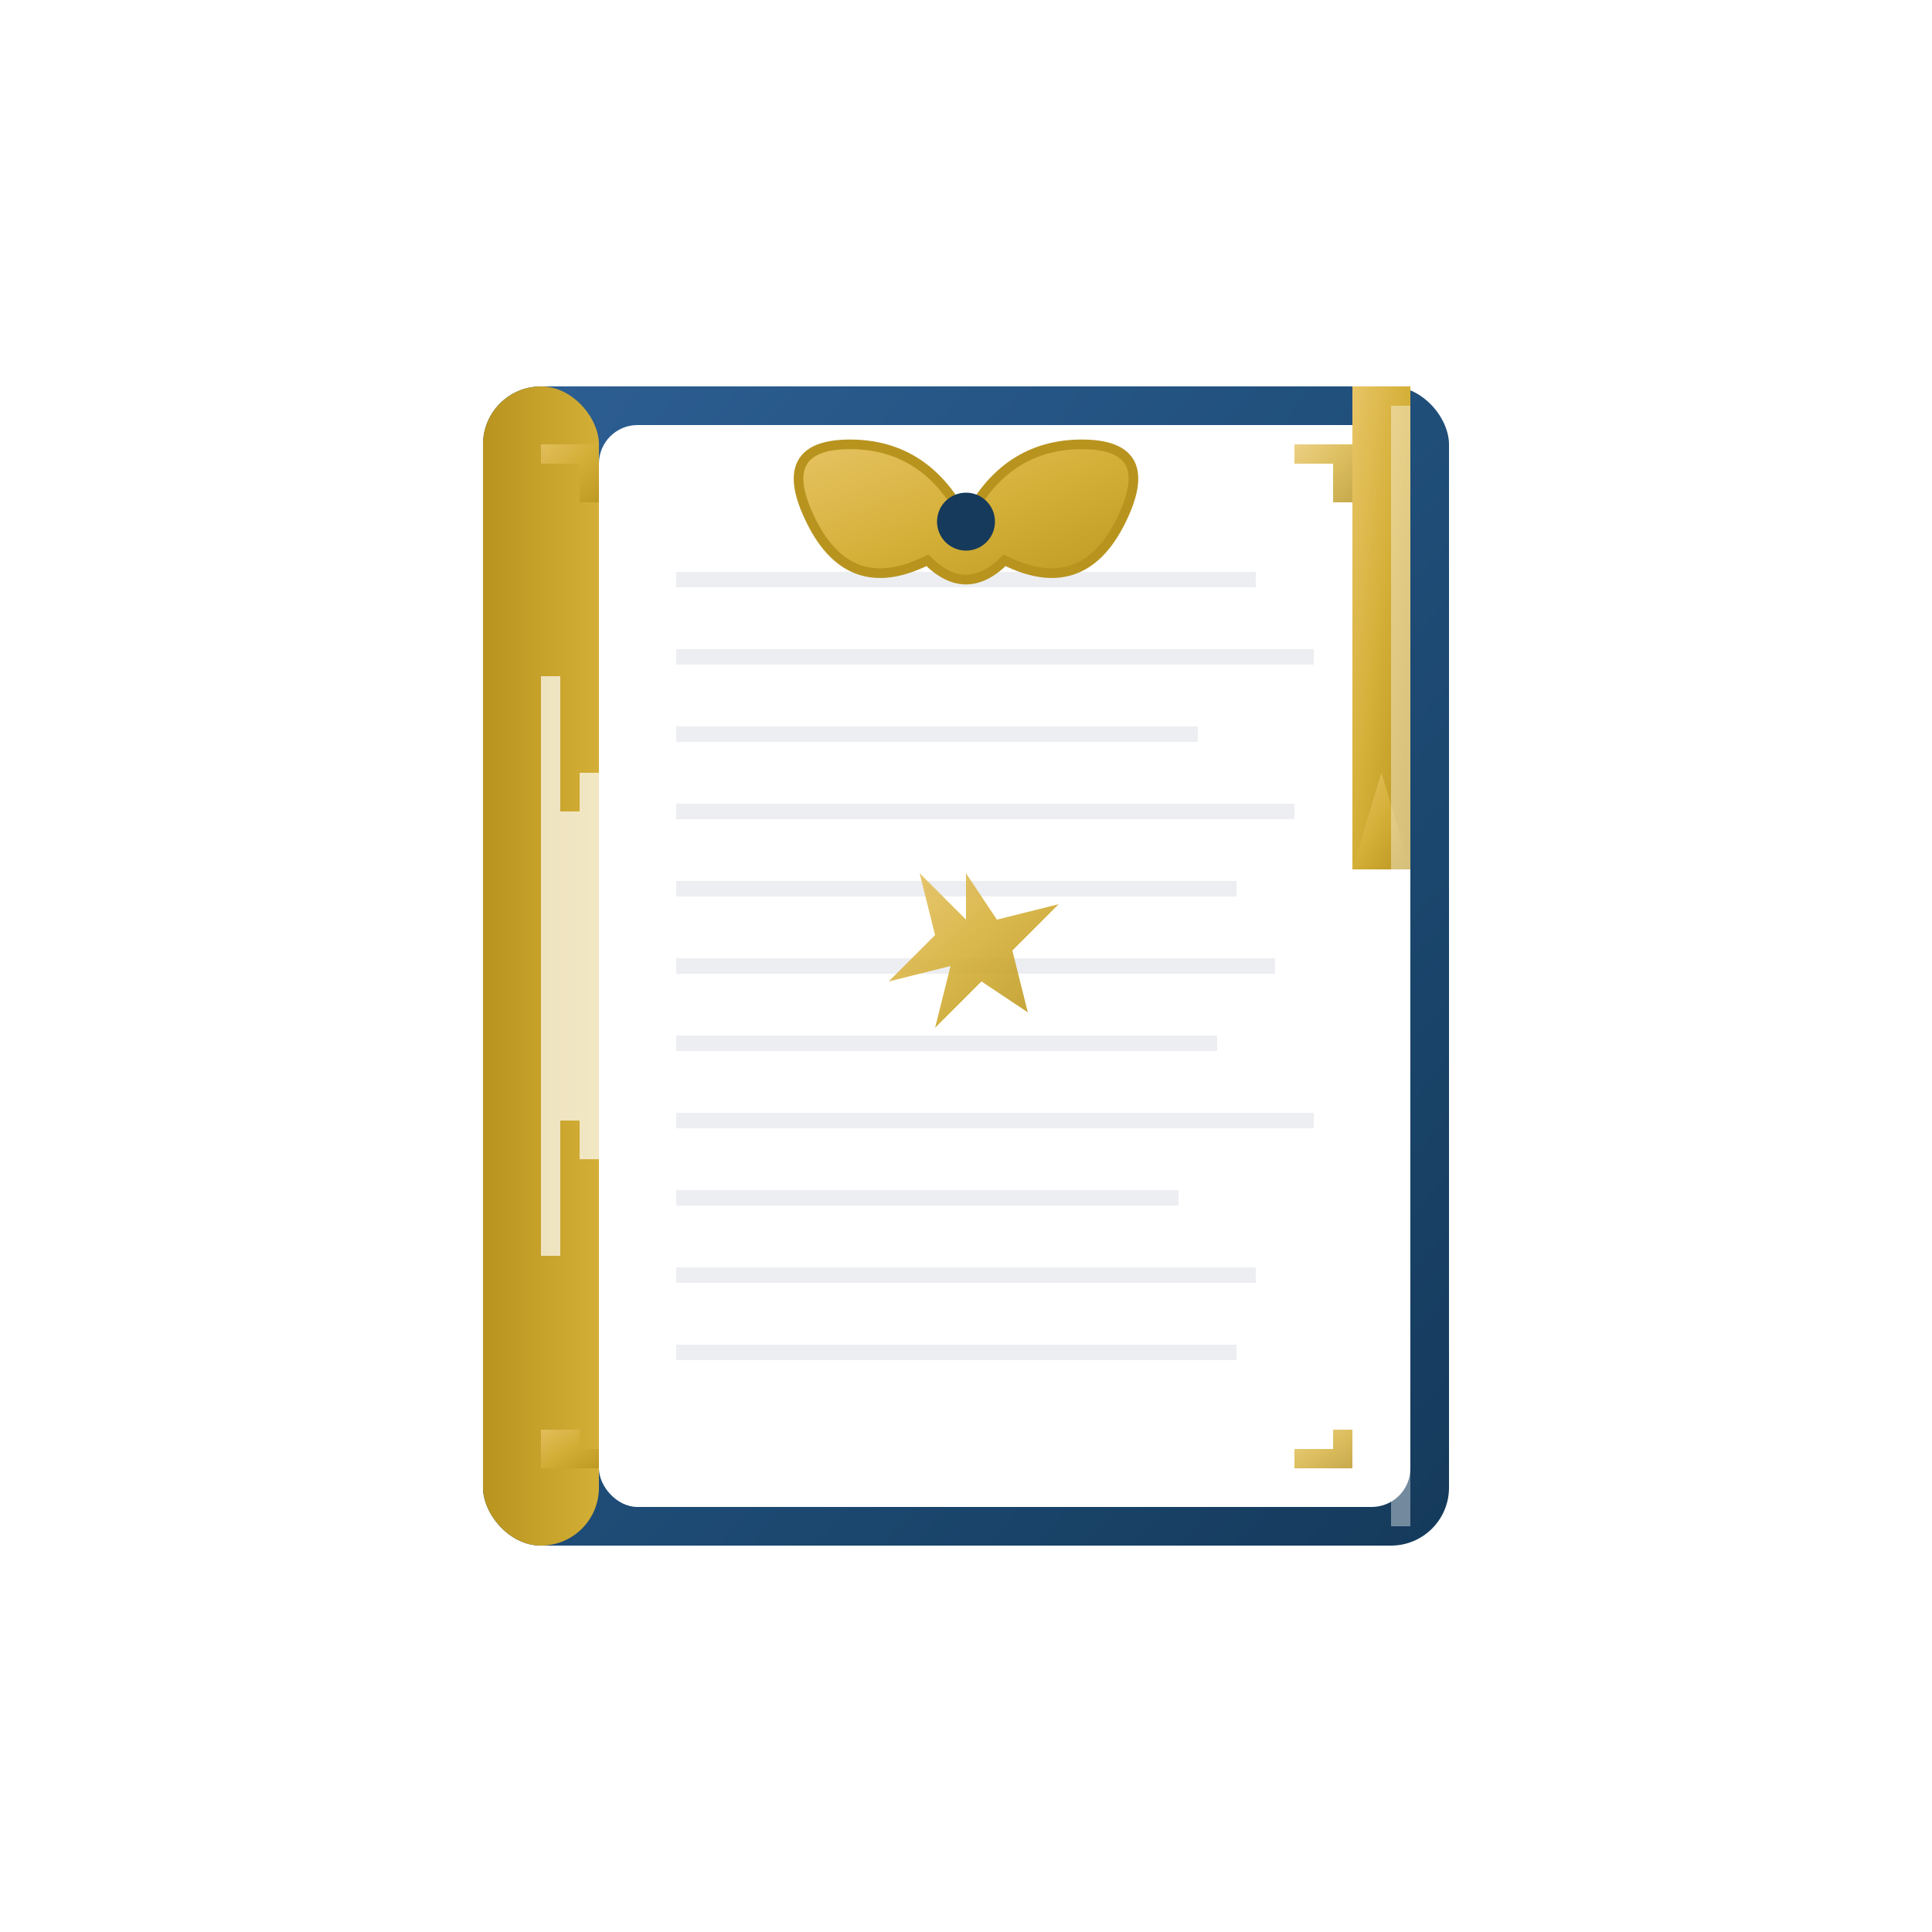 <svg width="100" height="100" viewBox="0 0 100 100" xmlns="http://www.w3.org/2000/svg">
  <defs>
    <!-- Islamic Gold Gradients -->
    <linearGradient id="islamicGold" x1="0%" y1="0%" x2="100%" y2="100%">
      <stop offset="0%" style="stop-color:#E8C466;stop-opacity:1" />
      <stop offset="50%" style="stop-color:#D4AF37;stop-opacity:1" />
      <stop offset="100%" style="stop-color:#B8941F;stop-opacity:1" />
    </linearGradient>
    
    <!-- Islamic Blue Gradients -->
    <linearGradient id="islamicBlue" x1="0%" y1="0%" x2="100%" y2="100%">
      <stop offset="0%" style="stop-color:#2E5F94;stop-opacity:1" />
      <stop offset="50%" style="stop-color:#1F4E79;stop-opacity:1" />
      <stop offset="100%" style="stop-color:#153A5B;stop-opacity:1" />
    </linearGradient>
    
    <!-- Book spine gradient -->
    <linearGradient id="bookSpine" x1="0%" y1="0%" x2="100%" y2="0%">
      <stop offset="0%" style="stop-color:#B8941F;stop-opacity:1" />
      <stop offset="100%" style="stop-color:#D4AF37;stop-opacity:1" />
    </linearGradient>
    
    <!-- Drop shadow filter -->
    <filter id="dropShadow" x="-20%" y="-20%" width="140%" height="140%">
      <feDropShadow dx="2" dy="3" stdDeviation="2" flood-color="#153A5B" flood-opacity="0.3"/>
    </filter>
    
    <!-- Glow effect -->
    <filter id="glow">
      <feGaussianBlur stdDeviation="2" result="coloredBlur"/>
      <feMerge> 
        <feMergeNode in="coloredBlur"/>
        <feMergeNode in="SourceGraphic"/>
      </feMerge>
    </filter>
  </defs>
  
  <!-- Main Book Body -->
  <g filter="url(#dropShadow)">
    <!-- Book background -->
    <rect x="25" y="20" width="50" height="60" rx="3" ry="3" fill="url(#islamicBlue)"/>
    
    <!-- Book spine -->
    <rect x="25" y="20" width="6" height="60" rx="3" ry="3" fill="url(#bookSpine)"/>
    
    <!-- Book pages -->
    <rect x="31" y="22" width="42" height="56" rx="2" ry="2" fill="#FFFFFF"/>
    
    <!-- Page lines (simulating text) -->
    <g stroke="#E5E7EB" stroke-width="0.8" opacity="0.7">
      <line x1="35" y1="30" x2="65" y2="30"/>
      <line x1="35" y1="34" x2="68" y2="34"/>
      <line x1="35" y1="38" x2="62" y2="38"/>
      <line x1="35" y1="42" x2="67" y2="42"/>
      <line x1="35" y1="46" x2="64" y2="46"/>
      <line x1="35" y1="50" x2="66" y2="50"/>
      <line x1="35" y1="54" x2="63" y2="54"/>
      <line x1="35" y1="58" x2="68" y2="58"/>
      <line x1="35" y1="62" x2="61" y2="62"/>
      <line x1="35" y1="66" x2="65" y2="66"/>
      <line x1="35" y1="70" x2="64" y2="70"/>
    </g>
  </g>
  
  <!-- Arabic Calligraphy Symbol -->
  <g transform="translate(50, 35)" filter="url(#glow)">
    <!-- Stylized Arabic letter or Islamic geometric pattern -->
    <path d="M-8,-8 Q-10,-12 -6,-12 Q-2,-12 0,-8 Q2,-12 6,-12 Q10,-12 8,-8 Q6,-4 2,-6 Q0,-4 -2,-6 Q-6,-4 -8,-8 Z" 
          fill="url(#islamicGold)" stroke="#B8941F" stroke-width="0.5"/>
    
    <!-- Central dot -->
    <circle cx="0" cy="-8" r="1.5" fill="#153A5B"/>
  </g>
  
  <!-- Book bookmark ribbon -->
  <g>
    <rect x="70" y="20" width="3" height="25" fill="url(#islamicGold)"/>
    <path d="M70 45 L73 45 L71.5 40 Z" fill="url(#islamicGold)"/>
  </g>
  
  <!-- Decorative corner elements -->
  <g fill="url(#islamicGold)" opacity="0.8">
    <!-- Top left corner -->
    <path d="M28 23 L31 23 L31 26 L30 26 L30 24 L28 24 Z"/>
    <!-- Top right corner -->
    <path d="M70 23 L70 26 L69 26 L69 24 L67 24 L67 23 Z"/>
    <!-- Bottom left corner -->
    <path d="M28 76 L28 74 L30 74 L30 75 L31 75 L31 76 Z"/>
    <!-- Bottom right corner -->
    <path d="M70 76 L67 76 L67 75 L69 75 L69 74 L70 74 Z"/>
  </g>
  
  <!-- Islamic geometric pattern on book cover -->
  <g transform="translate(50, 50)" fill="url(#islamicGold)" opacity="0.9">
    <!-- 8-pointed star (Khatam) -->
    <path d="M0,-6 L2,-3 L6,-4 L3,-1 L4,3 L1,1 L-2,4 L-1,0 L-5,1 L-2,-2 L-3,-6 L0,-3 Z" 
          transform="scale(0.8)"/>
  </g>
  
  <!-- Subtle highlight on book edge -->
  <rect x="72" y="21" width="1" height="58" fill="#FFFFFF" opacity="0.4"/>
  
  <!-- Arabic text style decoration on spine -->
  <g transform="translate(28, 50)" fill="#FFFFFF" opacity="0.7">
    <rect x="0" y="-15" width="1" height="30"/>
    <rect x="2" y="-10" width="1" height="20"/>
    <rect x="1" y="-8" width="1" height="16"/>
  </g>
</svg>